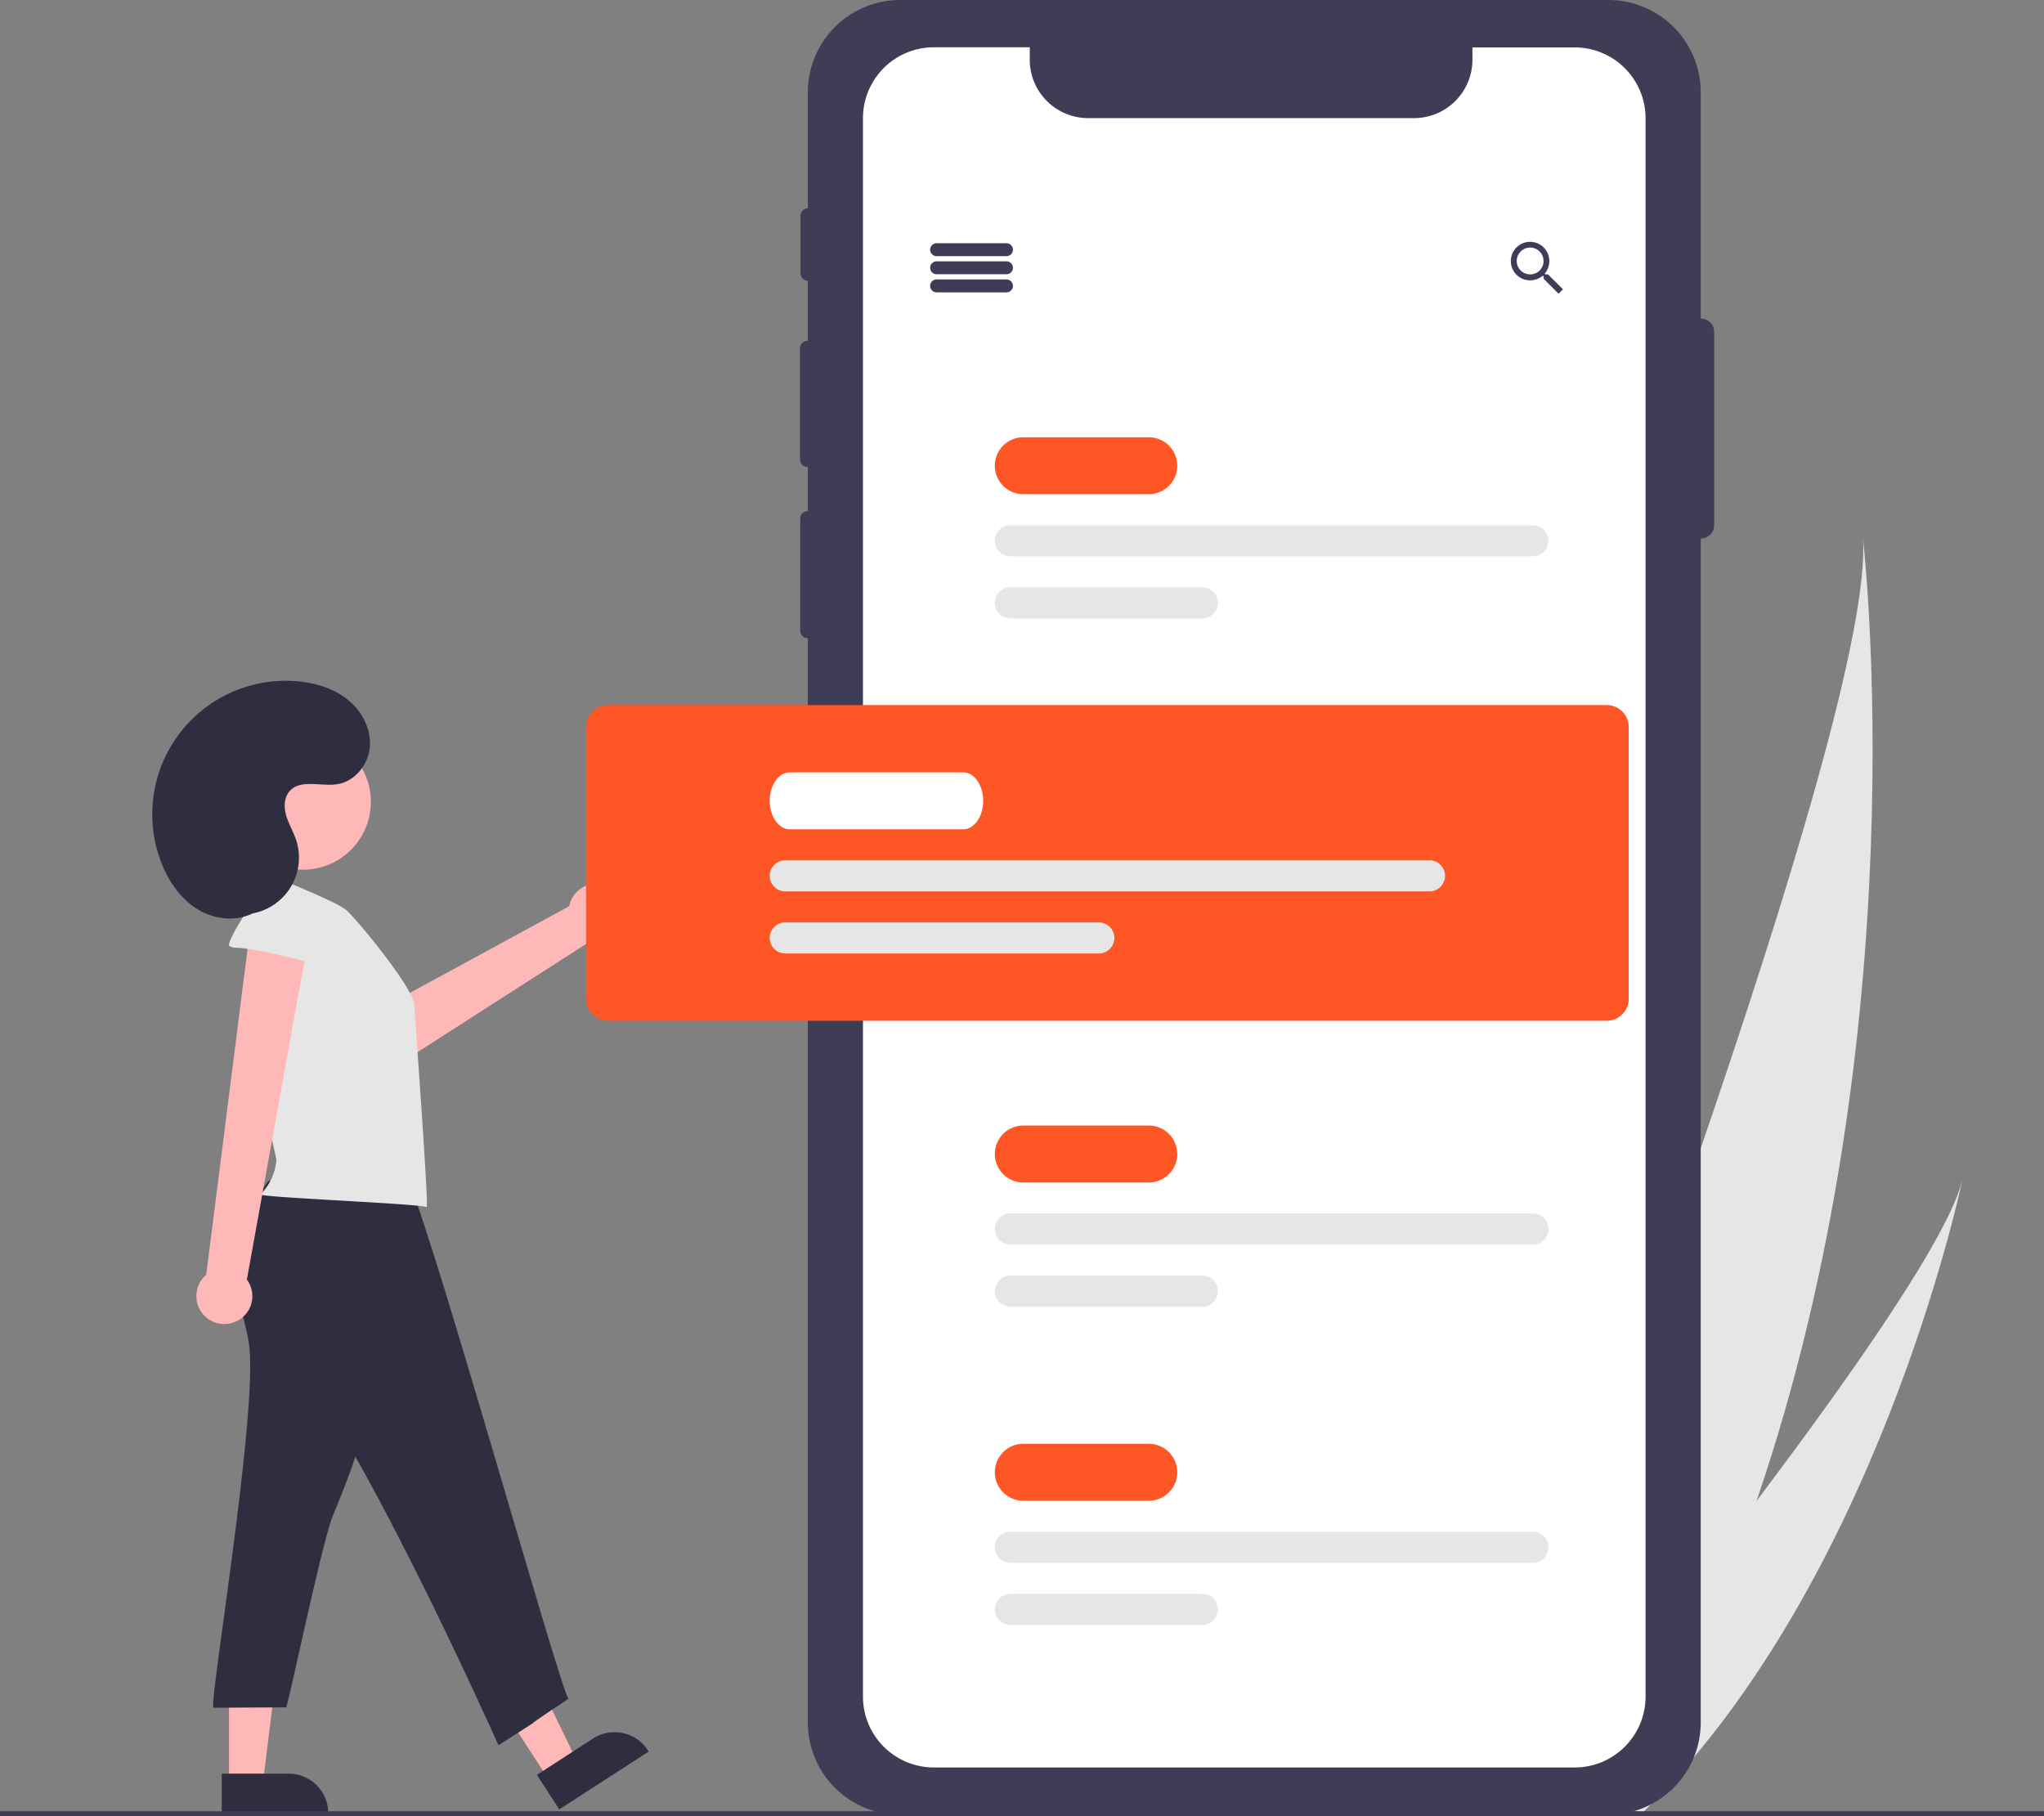 <?xml version="1.0" encoding="UTF-8" standalone="no"?>
<svg
   xmlns:dc="http://purl.org/dc/elements/1.1/"
   xmlns:cc="http://creativecommons.org/ns#"
   xmlns:rdf="http://www.w3.org/1999/02/22-rdf-syntax-ns#"
   xmlns:svg="http://www.w3.org/2000/svg"
   xmlns="http://www.w3.org/2000/svg"
   xmlns:sodipodi="http://sodipodi.sourceforge.net/DTD/sodipodi-0.dtd"
   xmlns:inkscape="http://www.inkscape.org/namespaces/inkscape"
   id="b1070cd0-28e6-4fc1-8c45-bef74f8907c5"
   data-name="Layer 1"
   width="790"
   height="701.992"
   viewBox="0 0 790 701.992"
   version="1.1"
   sodipodi:docname="undraw_Note_list_re_r4u9.svg"
   inkscape:version="1.0.2 (1.0.2+r75+1)">
  <rect x="0" y="0" width="790" height="701.992" fill="#808080" stroke="none"/>
  <defs
     id="defs73" />
  <sodipodi:namedview
     pagecolor="#ffffff"
     bordercolor="#666666"
     borderopacity="1"
     objecttolerance="10"
     gridtolerance="10"
     guidetolerance="10"
     inkscape:pageopacity="0"
     inkscape:pageshadow="2"
     inkscape:window-width="2560"
     inkscape:window-height="1016"
     id="namedview71"
     showgrid="false"
     inkscape:zoom="1.2250849"
     inkscape:cx="395"
     inkscape:cy="350.99609"
     inkscape:window-x="1920"
     inkscape:window-y="27"
     inkscape:window-maximized="1"
     inkscape:current-layer="b1070cd0-28e6-4fc1-8c45-bef74f8907c5" />
  <path
     d="M883.923,679.037c-13.33,39.042-30.472,78-52.433,115.079-.487.835-.98,1.653-1.478,2.485l-54.368-17.2c.313-.787.655-1.668,1.023-2.629,21.929-56.711,154.233-402.236,148.294-470.362C925.601,311.986,946.298,496.53,883.923,679.037Z"
     transform="translate(-205 -99.004)"
     fill="#e6e6e6"
     id="path2" />
  <path
     d="M841.979,797.434c-.739.755-1.497,1.505-2.261,2.238l-40.786-12.903c.551-.667,1.194-1.453,1.932-2.342,12.079-14.752,47.991-58.919,83.059-105.39,37.685-49.94,74.402-102.533,79.548-124.144C962.438,559.807,930.255,709.403,841.979,797.434Z"
     transform="translate(-205 -99.004)"
     fill="#e6e6e6"
     id="path4" />
  <path
     d="M862.367,222.118c-.015,0-.03.004-.045.005v-87.429a35.69,35.69,0,0,0-35.69-35.69h-273.72a35.69,35.69,0,0,0-35.69,35.69v44.821a2.892,2.892,0,0,0-2.83,2.889v22.2a2.891,2.891,0,0,0,2.83,2.888v23.257h-.145a2.895,2.895,0,0,0-2.895,2.895v42.93a2.895,2.895,0,0,0,2.895,2.895h.145v17.05h-.045a2.895,2.895,0,0,0-2.895,2.895v43.35a2.895,2.895,0,0,0,2.895,2.895h.045V764.684a35.69,35.69,0,0,0,35.69,35.69h273.72a35.69,35.69,0,0,0,35.69-35.69V307.134c.015,0,.03.004.045.004a5.155,5.155,0,0,0,5.155-5.155v-74.71A5.155,5.155,0,0,0,862.367,222.118Z"
     transform="translate(-205 -99.004)"
     fill="#3f3d56"
     id="path6" />
  <path
     d="M841.012,144.684v610a27.41,27.41,0,0,1-27.41,27.4h-247.66a27.41,27.41,0,0,1-27.41-27.4v-610a27.41,27.41,0,0,1,27.41-27.41h37.06v4.81a22.58,22.58,0,0,0,22.57,22.57h126a22.57,22.57,0,0,0,22.52-22.57v-4.76h39.51A27.41,27.41,0,0,1,841.012,144.684Z"
     transform="translate(-205 -99.004)"
     fill="#fff"
     id="path8" />
  <path
     d="M439.411,441.286a10.743,10.743,0,0,0-14.423,7.958l-88.254,47.988,15.517,17.464,81.96-52.599a10.801,10.801,0,0,0,5.2-20.812Z"
     transform="translate(-205 -99.004)"
     fill="#ffb8b8"
     id="path10" />
  <polygon
     points="211.903 687.551 222.9 680.438 200.697 634.635 184.466 645.133 211.903 687.551"
     fill="#ffb8b8"
     id="polygon12" />
  <path
     d="M413.533,772.484h41.163a0,0,0,0,1,0,0V788.388a0,0,0,0,1,0,0H428.842a15.309,15.309,0,0,1-15.309-15.309v-.595a0,0,0,0,1,0,0Z"
     transform="translate(1017.487 1100.959) rotate(147.104)"
     fill="#2f2e41"
     id="path14" />
  <polygon
     points="88.511 689.206 101.608 689.206 107.841 638.688 88.511 638.688 88.511 689.206"
     fill="#ffb8b8"
     id="polygon16" />
  <path
     d="M290.705,784.467h41.163a0,0,0,0,1,0,0v15.904a0,0,0,0,1,0,0H306.014A15.309,15.309,0,0,1,290.705,785.062v-.595A0,0,0,0,1,290.705,784.467Z"
     transform="translate(417.572 1485.835) rotate(-180)"
     fill="#2f2e41"
     id="path18" />
  <path
     d="M594,197.996H567a2.5,2.5,0,0,1,0-5h27a2.5,2.5,0,0,1,0,5Z"
     transform="translate(-205 -99.004)"
     fill="#3f3d56"
     id="path20" />
  <path
     d="M594,204.996H567a2.5,2.5,0,0,1,0-5h27a2.5,2.5,0,0,1,0,5Z"
     transform="translate(-205 -99.004)"
     fill="#3f3d56"
     id="path22" />
  <path
     d="M594,211.996H567a2.5,2.5,0,0,1,0-5h27a2.5,2.5,0,0,1,0,5Z"
     transform="translate(-205 -99.004)"
     fill="#3f3d56"
     id="path24" />
  <path
     d="M803.292,205.046h-.91l-.35-.29a7.61,7.61,0,0,0,1.78-4.89,7.44,7.44,0,1,0-7.4,7.48,7.73,7.73,0,0,0,4.88-1.78l.34.29v.92l5.74,5.75,1.72-1.72Zm-6.88,0a5.18,5.18,0,1,1,5.16-5.2l0.0.02a5.15,5.15,0,0,1-5.12,5.18c-.013 0-.027 0-.04 0Z"
     transform="translate(-205 -99.004)"
     fill="#3f3d56"
     id="path26" />
  <path
     d="M649.005,289.996H600.5a11,11,0,0,1,0-22h48.505a11,11,0,0,1,0,22Z"
     transform="translate(-205 -99.004)"
     fill="#6c63ff"
     id="path28"
     style="fill:#ff5625;fill-opacity:1" />
  <path
     d="M797.5,313.996h-202a6,6,0,0,1,0-12h202a6,6,0,0,1,0,12Z"
     transform="translate(-205 -99.004)"
     fill="#e6e6e6"
     id="path30" />
  <path
     d="M669.7,337.996H595.5a6,6,0,0,1,0-12h74.2a6,6,0,0,1,0,12Z"
     transform="translate(-205 -99.004)"
     fill="#e6e6e6"
     id="path32" />
  <path
     d="M649.005,555.996H600.5a11,11,0,0,1,0-22h48.505a11,11,0,0,1,0,22Z"
     transform="translate(-205 -99.004)"
     fill="#6c63ff"
     id="path34"
     style="fill:#ff5625;fill-opacity:1" />
  <path
     d="M797.5,579.996h-202a6,6,0,0,1,0-12h202a6,6,0,0,1,0,12Z"
     transform="translate(-205 -99.004)"
     fill="#e6e6e6"
     id="path36" />
  <path
     d="M669.7,603.996H595.5a6,6,0,0,1,0-12h74.2a6,6,0,0,1,0,12Z"
     transform="translate(-205 -99.004)"
     fill="#e6e6e6"
     id="path38" />
  <path
     d="M649.005,678.996H600.5a11,11,0,0,1,0-22h48.505a11,11,0,0,1,0,22Z"
     transform="translate(-205 -99.004)"
     fill="#6c63ff"
     id="path40"
     style="fill:#ff5625;fill-opacity:1" />
  <path
     d="M797.5,702.996h-202a6,6,0,0,1,0-12h202a6,6,0,0,1,0,12Z"
     transform="translate(-205 -99.004)"
     fill="#e6e6e6"
     id="path42" />
  <path
     d="M669.7,726.996H595.5a6,6,0,0,1,0-12h74.2a6,6,0,0,1,0,12Z"
     transform="translate(-205 -99.004)"
     fill="#e6e6e6"
     id="path44" />
  <path
     d="M826,493.496H440a8.51,8.51,0,0,1-8.5-8.5v-105a8.51,8.51,0,0,1,8.5-8.5H826a8.51,8.51,0,0,1,8.5,8.5v105A8.51,8.51,0,0,1,826,493.496Z"
     transform="translate(-205 -99.004)"
     fill="#6c63ff"
     id="path46"
     style="fill:#ff5625;fill-opacity:1" />
  <path
     d="M301.232,618.416c3.69,25.89-15.85,140.59-13.68,140.58l28.06-.15c1-1.92,13.88-63.81,17.92-73.74,5.64-13.78,11.33-27.73,13.55-42.45,2.09-13.82,1.06-27.9-.3-41.81a2.64,2.64,0,0,0-3.06-3l-37.65-1.94c-7.76-.4-9.6-2.1-8.42,5.52C298.472,607.116,300.412,612.656,301.232,618.416Z"
     transform="translate(-205 -99.004)"
     fill="#2f2e41"
     id="path48" />
  <path
     d="M308.632,555.466c-7.65,11-15.67,23.66-13.13,36.83,1.93,10,9.55,17.75,16.74,25,28.74,28.86,85.41,156.2,85.41,156.2,27.348-17.5-.652.5,27.1-18-2.46-.19-58.35-201.1-62.98-201.37C343.042,552.886,326.882,551.056,308.632,555.466Z"
     transform="translate(-205 -99.004)"
     fill="#2f2e41"
     id="path50" />
  <path
     d="M338.89,450.767c-3.886-3.465-31.192-14.152-31.192-14.152a4.684,4.684,0,0,0-1.509.045c-1.554.392-2.263,2.323-1.931,3.885s-2.391,27.224-3.093,38.894c-1.23,20.367,10.765,66.503,10.659,67.914a21.076,21.076,0,0,1-6.208,13.292c.934,1.16,60.265,3.485,64.301,4.858.815-1.033-4.594-74.213-4.843-78.347C364.659,480.881,344.02,455.519,338.89,450.767Z"
     transform="translate(-205 -99.004)"
     fill="#e6e6e6"
     id="path52" />
  <path
     d="M296.573,609.555a10.743,10.743,0,0,0,3.842-16.018l25.033-138.54-23.36-.308-17.384,136.998a10.801,10.801,0,0,0,11.87,17.868Z"
     transform="translate(-205 -99.004)"
     fill="#ffb8b8"
     id="path54" />
  <path
     d="M296.372,465.276a4.43,4.43,0,0,1-2.76-.72c-1.39-1.19,9.95-19.4,12.19-19.67,7.29-.84,14.79-1.12,21.86.85s13.72,6.45,16.88,13.08c1.32,2.76-8.25,16.65-12.6,14.61C326.732,470.986,303.232,465.446,296.372,465.276Z"
     transform="translate(-205 -99.004)"
     fill="#e6e6e6"
     id="path56" />
  <circle
     cx="117.102"
     cy="309.88"
     r="26.239"
     fill="#ffb8b8"
     id="circle58" />
  <path
     d="M296.33,452.267A21.925,21.925,0,0,0,319.415,423.542c-1.044-3.139-2.79-6.017-3.746-9.184s-.982-6.912,1.139-9.451c4.15-4.968,12.148-1.843,18.545-2.831,6.817-1.052,12.046-7.592,12.592-14.468s-3.038-13.68-8.373-18.052-12.216-6.524-19.08-7.199a51.594,51.594,0,0,0-52.955,70.495c2.868,7.176,7.552,13.859,14.206,17.789s15.441,4.685,22.073.718"
     transform="translate(-205 -99.004)"
     fill="#2f2e41"
     id="path60" />
  <path
     d="M577.277,419.496h-67.054c-4.259,0-7.723-4.935-7.723-11s3.465-11,7.723-11H577.277c4.259,0,7.723,4.935,7.723,11S581.535,419.496,577.277,419.496Z"
     transform="translate(-205 -99.004)"
     fill="#fff"
     id="path62" />
  <path
     d="M757.5,443.496h-249a6,6,0,0,1,0-12h249a6,6,0,0,1,0,12Z"
     transform="translate(-205 -99.004)"
     fill="#e6e6e6"
     id="path64" />
  <path
     d="M629.7,467.496H508.5a6,6,0,0,1,0-12H629.7a6,6,0,0,1,0,12Z"
     transform="translate(-205 -99.004)"
     fill="#e6e6e6"
     id="path66" />
  <rect
     y="699.992"
     width="790"
     height="2"
     fill="#3f3d56"
     id="rect68" />
</svg>
